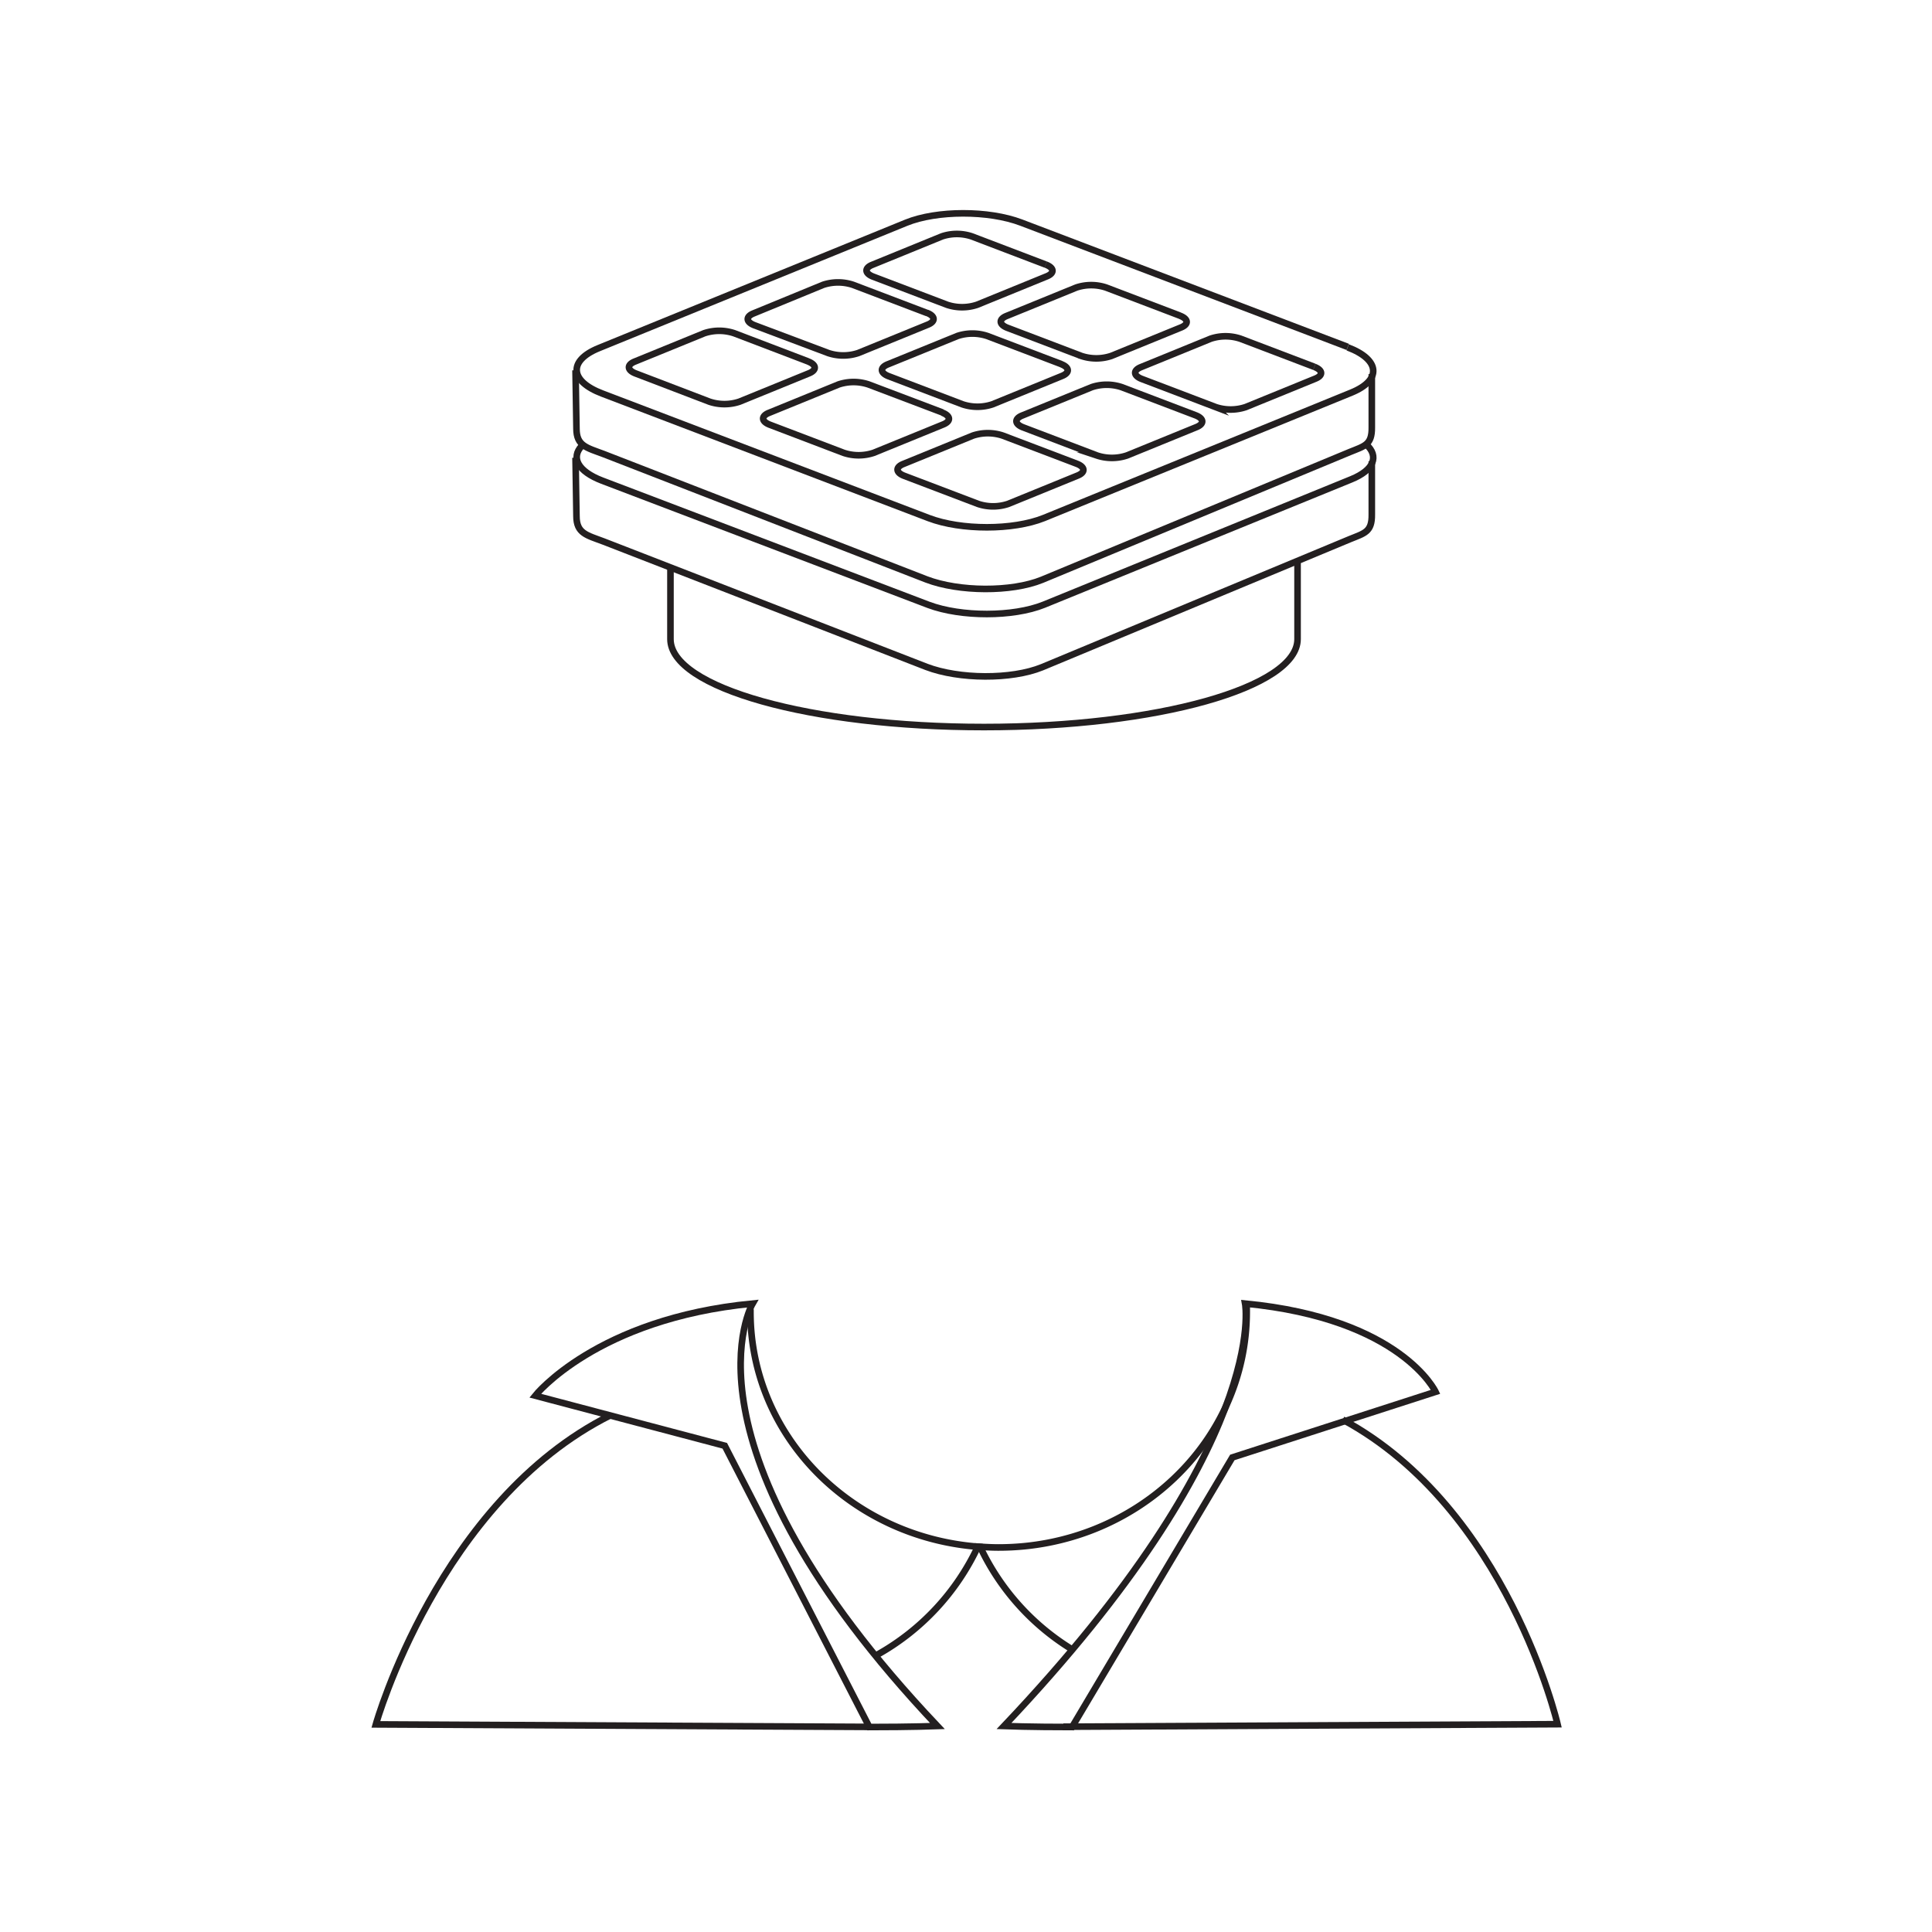 <svg viewBox="0 0 192 192" xmlns="http://www.w3.org/2000/svg" width="192" height="192">














<g transform="rotate(0 3.14 2.18) translate(37.05 20.652) scale(0.656)"><defs>
<style>.cls-1{fill:none;stroke:#231f20;stroke-miterlimit:10;}.cls-2{isolation:isolate;}</style>
</defs><title>6</title><path class="cls-1" d="M45.09,54.41V65.34c0,7.36,21.26,13.32,47.5,13.32s47.5-6,47.5-13.32V53.41"></path><path class="cls-1" d="M30.71,37.86l.14,8.84c0,2.64,1.57,2.89,4.11,3.85l48.92,19c4.93,1.88,12.86,1.94,17.5.05L148,50.2c2.26-.92,3.37-1.09,3.34-3.73l0-8.08"></path><path class="cls-1" d="M30.71,24.61l.14,8.84c0,2.64,1.57,2.89,4.11,3.85l48.92,19c4.93,1.88,12.86,1.94,17.5.05L148,37c2.26-.92,3.37-1.09,3.34-3.73l0-8.08"></path><g class="cls-2">
<path class="cls-1" d="M31.65,36.07c-1.66,1.76-.6,3.85,3.09,5.26L84.21,60.16C89.14,62,97,62,101.65,60.13l46.58-19c3.48-1.42,4.21-3.51,2.29-5.26"></path>
</g><g class="cls-2">
<path class="cls-1" d="M147.69,21.07,98.23,2.24C93.29.36,85.45.37,80.8,2.26l-46.58,19c-4.64,1.89-4.41,5,.52,6.87L84.21,47c4.93,1.88,12.79,1.86,17.44,0l46.58-19c4.64-1.89,4.39-5-.54-6.86"></path>
</g><g class="cls-2">
<path class="cls-1" d="M101.94,8.6,90.74,4.33a7.14,7.14,0,0,0-4.52,0L75.66,8.64c-1.21.49-1.14,1.3.14,1.79L87,14.69a7.18,7.18,0,0,0,4.54,0l10.56-4.31c1.21-.49,1.13-1.29-.15-1.78"></path>
<path class="cls-1" d="M122.28,16.34l-11.19-4.26a7.14,7.14,0,0,0-4.52,0L96,16.39c-1.21.49-1.14,1.3.14,1.79l11.19,4.26a7.18,7.18,0,0,0,4.54,0l10.56-4.31c1.21-.49,1.13-1.29-.15-1.78"></path>
<path class="cls-1" d="M142.63,24.09l-11.19-4.26a7.14,7.14,0,0,0-4.52,0l-10.56,4.31c-1.21.49-1.14,1.3.14,1.79l11.19,4.26a7.18,7.18,0,0,0,4.54,0l10.56-4.31c1.21-.49,1.13-1.29-.15-1.78"></path>
<path class="cls-1" d="M83.95,15.93,72.75,11.67a7.18,7.18,0,0,0-4.54,0L57.67,16c-1.21.49-1.14,1.3.14,1.79L69,22a7.18,7.18,0,0,0,4.54,0l10.54-4.3c1.21-.49,1.14-1.3-.14-1.79"></path>
<path class="cls-1" d="M104.3,23.68,93.1,19.42a7.18,7.18,0,0,0-4.54,0L78,23.72c-1.21.49-1.14,1.3.14,1.79l11.19,4.26a7.18,7.18,0,0,0,4.54,0l10.54-4.3c1.21-.49,1.14-1.3-.14-1.79"></path>
<path class="cls-1" d="M124.64,31.43l-11.19-4.26a7.18,7.18,0,0,0-4.54,0l-10.54,4.3c-1.21.49-1.14,1.3.14,1.79l11.19,4.26a7.18,7.18,0,0,0,4.54,0l10.54-4.3c1.21-.49,1.14-1.3-.14-1.79"></path>
<path class="cls-1" d="M65.94,23.27,54.75,19a7.18,7.18,0,0,0-4.54,0l-10.54,4.3c-1.21.49-1.14,1.3.14,1.79L51,29.37a7.18,7.18,0,0,0,4.54,0l10.54-4.3c1.21-.49,1.14-1.3-.14-1.79"></path>
<path class="cls-1" d="M86.29,31,75.1,26.76a7.18,7.18,0,0,0-4.54,0L60,31.07c-1.21.49-1.14,1.3.14,1.79l11.19,4.26a7.18,7.18,0,0,0,4.54,0l10.54-4.3c1.21-.49,1.14-1.3-.14-1.79"></path>
<path class="cls-1" d="M106.64,38.77,95.44,34.51a7.18,7.18,0,0,0-4.54,0l-10.54,4.3c-1.21.49-1.14,1.3.14,1.79L91.7,44.86a7.18,7.18,0,0,0,4.54,0l10.54-4.3c1.21-.49,1.14-1.3-.14-1.79"></path>
</g><path class="cls-1" d="m76.42 219.2a36.53 36.53 0 0 0 15.24 -16.37c-19.29-1.52-34.45-16.81-34.45-35.56v-0.41"></path><path class="cls-1" d="M106.13,218.51A36.43,36.43,0,0,1,92,202.84c.92.06,1.85.11,2.78.11,20.77,0,37.61-16,37.61-35.7V166"></path><path class="cls-1" d="M75.34,230.13.46,229.75S10,195.91,36,182.92"></path><path class="cls-1" d="m104.6 230.1l74.88-0.38s-7.61-32.69-32.55-46.14"></path><path class="cls-1" d="M57.53,166s-12.45,21.22,28,64c0,0-3.94.15-10.31.15l-21.9-42.61L24.6,179.95S33.87,168.28,57.53,166Z"></path><path class="cls-1" d="M132.15,166s4,21.22-36.53,64c0,0,3.94.15,10.31.15l24.28-40.84L161,179.37S155.81,168.28,132.15,166Z"></path></g></svg>